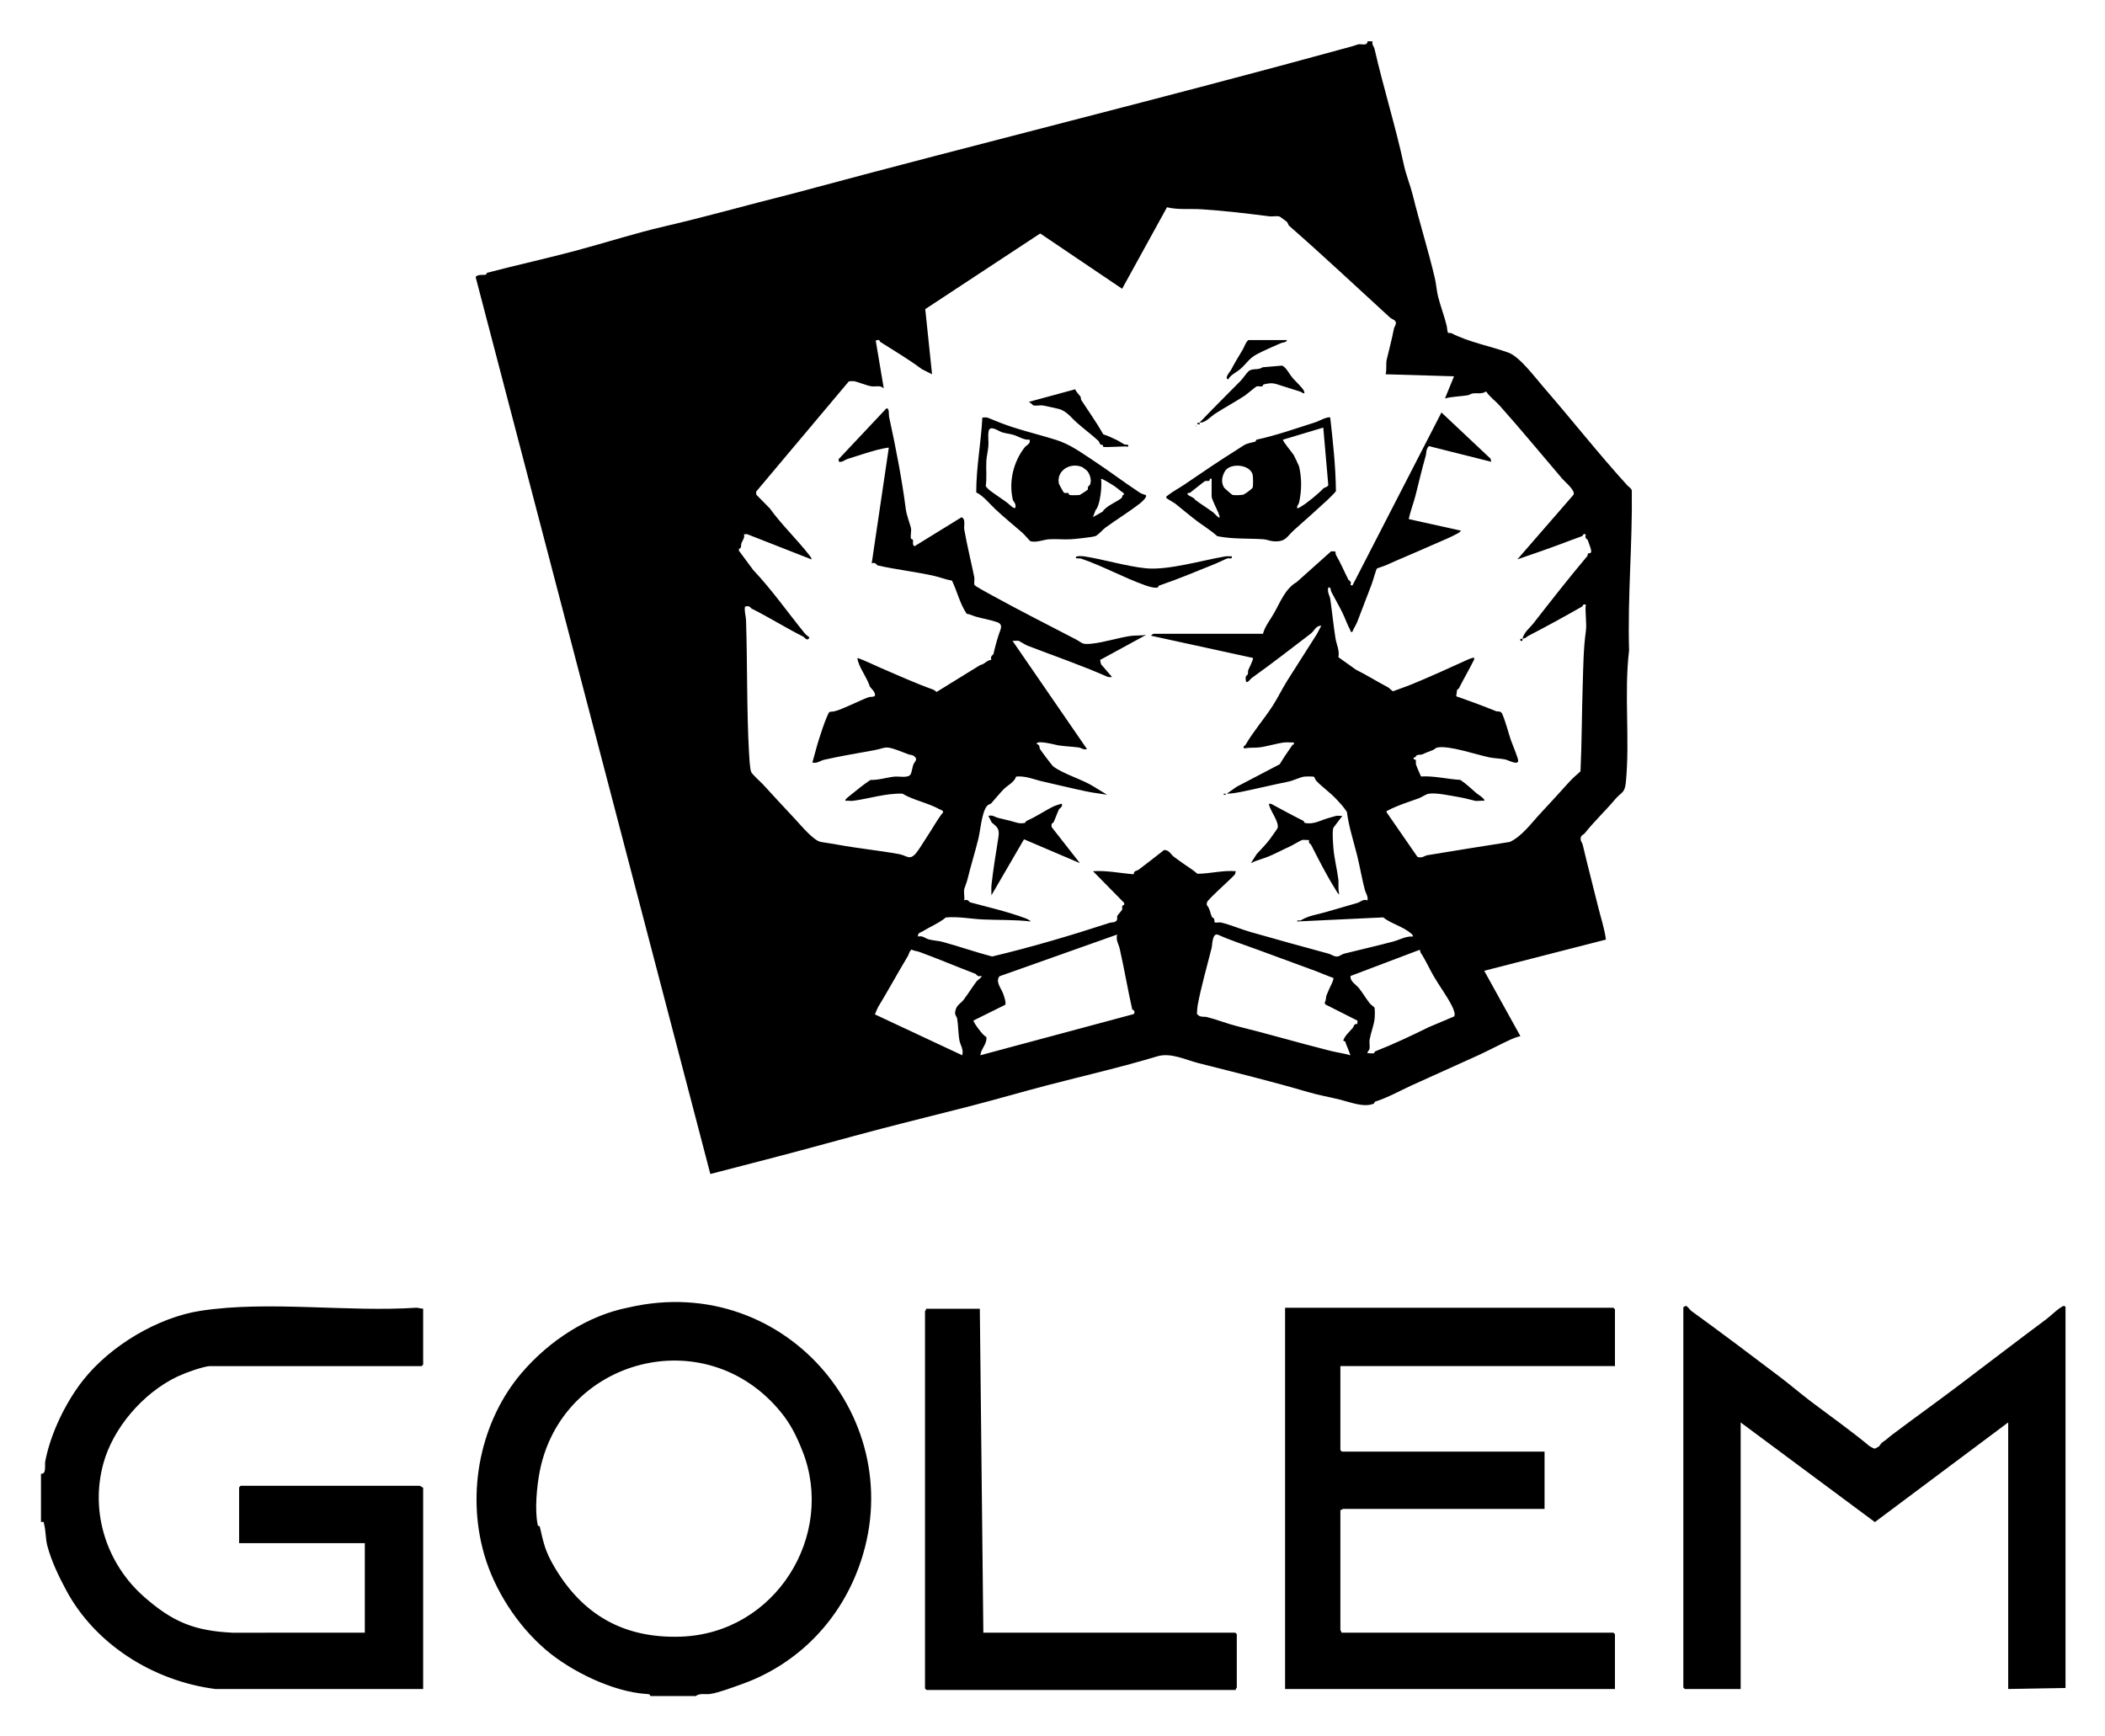<svg xmlns="http://www.w3.org/2000/svg" role="img" viewBox="-5.34 200.66 1993.68 1644.68"><path d="M1294.638 239.797c-.937 3.03 1.332 4.917 1.856 7.197 8.491 36.952 20.106 74.101 27.712 109.485 2.132 9.919 6.243 19.855 8.463 28.866 6.438 26.133 14.849 52.721 21.006 79.017 1.115 4.762 1.644 11.616 2.903 16.793 2.107 8.669 6.095 19.023 8.259 28.101.496 2.082.335 4.293 1.123 6.318.716 1.06 2.387.2 3.164.603 16.499 8.556 37.595 12.487 54.145 18.479 10.707 3.877 24.953 23.124 33.272 32.707 26.574 30.612 53.218 64.428 79.472 93.173 1.459 1.598 3.78 2.535 4.166 4.869.644 50.82-4.079 100.546-2.603 151.368-4.849 40.918.885 83.987-3.013 124.665-1.053 10.996-4.339 9.41-10.031 16.17-9.298 11.041-20.158 21.292-28.658 32.001-1.582 1.992-4.018 2.119-4.182 5.297-.139 2.688 1.471 3.717 1.958 5.792 4.562 19.451 9.808 39.278 14.584 58.78 2.54 10.372 6.056 20.534 7.4 31.189l-115.262 29.546 34.291 61.922c-2.629.525-6.349 1.872-8.755 2.972-9.616 4.393-21.456 10.663-31.037 15.074-19.989 9.202-43.369 19.446-63.374 28.646-10.464 4.812-22.845 11.694-34.255 15.274-.943.296-.712 1.73-1.871 2.163-9.561 3.57-22.152-1.702-31.734-4.049-10.044-2.46-20.252-4.23-30.041-7.11-34.562-10.168-68.712-18.489-104-27.46-12.311-3.13-26.181-10.237-39.012-6.362-33.905 10.239-69.826 18.463-103.463 27.225-25.942 6.757-48.188 13.378-74.236 20.072-28.183 7.243-55.853 14.006-84.294 21.445-33.583 8.784-66.97 18.239-100.663 26.986l-60.499 15.699-222.328-849.781c3.118-2.875 6.611-1.424 9.691-2.094.673-.146.57-1.604 1.374-1.816 27.555-7.263 57.269-13.762 84.474-21.081 28.207-7.588 55.931-16.515 83.109-22.797 40.736-9.417 78.632-20.332 119.775-30.579 183.809-49.534 348.817-89.776 530.846-139.785 2.103-.578 6.185-1.998 6.629-2.101 2.832-.656 8.638 1.901 8.875-2.876h4.763zm141.929 565.977c1.821-6.692 6.492-9.663 10.501-14.79 16.73-21.398 33.443-42.841 51.066-63.739.418-.496.135-1.848.583-2.234 1.064-.917 4.285 1.081 2.392-5.242-.465-1.553-2.085-6.074-2.685-7.618-.341-.876-3.212-1.346-1.831-4.911-2.058-2.306-2.832 1.03-3.569 1.289-6.682 2.355-13.494 4.959-20.042 7.423-13.59 5.114-27.452 9.811-41.177 14.541l53.132-61.159c2.217-3.871-8.178-12.318-10.545-15.091-19.308-22.615-39.621-47.241-59.474-69.47-3.979-4.455-9.545-8.343-12.706-13.328-4.368 2.855-8.317 1.198-12.743 1.892-1.739.273-3.075 1.492-4.898 1.77-7.098 1.084-14.335 1.178-21.348 2.933l8.569-20.948-64.772-1.912c1.096-3.922.193-10.26.974-13.64 2.043-8.838 4.944-19.417 6.865-29.498.399-2.096 2.903-4.472 1.401-7.121-1.237-1.563-3.974-2.428-5.079-3.439-31.847-29.127-62.957-58.42-95.64-87.011-.81-.708-1.057-2.829-2.187-3.805-.398-.344-6.202-4.65-6.586-4.81-2.328-.972-6.865.082-9.747-.284-21.208-2.695-43.359-5.373-64.749-6.693-10.686-.66-21.756.678-32.354-1.885l-42.477 77.192-77.6-52.384-108.865 71.662 6.447 61.712-9.682-4.862c-12.776-9.552-25.938-17.254-39.14-25.635-1.295-.822-.173-3.107-4.532-1.432l7.627 45.273c-3.448-3.279-7.668-1.341-11.838-1.965-3.932-.589-12.352-3.926-15.475-4.68-1.048-.253-5.142-.301-5.865.135l-87.754 104.383.24 2.894 12.739 12.931c11.453 15.806 25.289 28.814 37.285 44.138.566.723 2.767 3.353 2.084 4.143l-60.645-23.794-3.162-.033c.892 3.637-1.471 5.773-2.422 8.56-.778 2.282.539 4.547-2.357 5.293l.005 1.829 13.612 18.361c16.886 17.726 32.625 40.024 48.705 59.875 1.166 1.439 2.925 2.586 4.364 3.763-1.533 4.618-5.123-.339-5.42-.488-16.862-8.422-33.331-18.835-49.162-26.673-1.154-.571-1.824-3.437-6.379-1.912-.805 4.375.863 8.765.995 12.827 1.369 41.913.517 83.993 2.828 125.802.213 3.859.814 15.011 1.978 17.832 1.047 2.537 8.931 9.416 11.297 11.981 9.522 10.32 20.37 22.214 30.566 33.029 5.4 5.728 17.19 20.236 24.311 21.438 5.5.929 10.819 1.661 16.379 2.673 19.632 3.571 38.637 5.357 57.808 8.872 7.172 1.315 9.829 6.491 16.083-1.227 3.025-3.733 6.768-10.24 9.49-14.257 5.368-7.923 9.895-16.602 15.879-24.164.627-1.533-2.745-2.525-3.58-2.984-11.027-6.071-24.746-8.506-34.901-14.664-15.969-.476-31.34 4.718-46.702 6.771-2.24.299-4.86-.238-7.17-.035-1.043-.798 2.198-3.356 2.675-3.729 6.91-5.4 13.617-11.287 20.917-16.008 7.548.262 15.534-2.364 22.595-3.134 4.463-.486 13.695 1.858 15.669-2.638.776-1.767 1.577-6.662 2.382-8.83 1.036-2.79 4.898-4.856.52-8.048-1.831-1.335-3.417-.905-4.963-1.523-3.475-1.388-6.654-2.597-10.465-3.975-12.657-4.574-10.96-2.102-22.406.028-15.523 2.889-31.829 5.488-47.192 9.01-3.469.795-6.837 3.796-11.166 2.637 2.157-7.223 3.872-14.743 6.182-21.915 2.256-7.006 4.737-14.699 7.461-21.124 2.961-6.984 1.908-4.253 7.597-5.576 6.56-1.525 23.968-10.316 31.866-13.239 1.529-.566 4.152-.076 5.871-1.1 1.773-3.319-4.327-8.133-4.66-9.205-2.517-8.105-8.242-15.016-10.905-23.194-.412-1.265-.805-2.374-.548-3.73 7.474 2.655 14.03 6.11 20.966 9.066 15.859 6.759 34.164 15.137 50.51 20.884 1.311.461 2.161 1.58 3.303 2.274l41.253-25.463c4.42-.789 6.293-4.719 10.565-4.946-1.333-3.549 1.896-5.011 1.971-5.332 1.958-8.403 3.855-15.456 6.615-22.932 1.494-4.047.561-6.229-3.523-7.598-6.504-2.181-13.788-3.335-19.689-5.065-2.751-.806-5.556-2.306-8.702-2.74-6.466-9.595-8.951-21.038-13.897-31.351-6.005-1.031-11.755-3.392-17.697-4.696-17.655-3.875-35.646-5.837-52.932-9.783-.312-.071-1.864-3.472-5.419-1.884l16.197-109.575c-.398-.372-9.359 1.591-10.718 1.962-8.293 2.264-19.793 5.926-28.553 8.758-2.426.784-4.702 3.26-7.867 2.624l-.499-2.374 45.273-48.133c3.167-.708 2.177 5.882 2.61 7.854 6.336 28.83 12.275 59.622 15.908 87.947.64 4.99 3.812 13.247 4.785 17.285.69 2.862-.649 7.266.042 10.123.172.711 1.676.568 1.857 1.317.474 1.961-.827 4.557 1.471 5.999l44.594-27.493c4.207 1.627 1.972 8.196 2.591 11.731 2.616 14.952 6.358 29.907 9.423 44.882.472 2.306-.303 4.986.097 7.353.205 1.086 12.142 7.5 14.355 8.722 26.411 14.577 55.178 29.194 81.478 42.829 6.65 3.448 5.59 5.238 14.977 4.287 12.402-1.257 25.034-5.621 37.368-7.398 4.726-.681 9.903-.034 14.658-1.044l-43.765 23.845.913 4.05 10.466 12.108c-1.535-.022-3.0.345-4.488-.309-25.323-11.136-50.748-19.826-75.742-29.466-2.142-.826-7.608-4.386-8.07-4.49-1.812-.409-4.082.163-5.992-.025l70.474 102.433c-2.641 1.387-5.17-1.106-8.057-1.469-6.341-.798-12.661-1.02-19.011-1.946-2.077-.303-20.813-5.514-20.532-1.358 3.613 1.142 2.199 3.346 3.175 4.903 1.241 1.98 11.397 15.557 12.594 16.453 9.691 7.256 28.501 12.634 38.66 19.262l12.226 7.49c-6.377-1.043-12.956-1.77-19.287-3.084-13.635-2.83-28.428-6.503-41.15-9.337-8.559-1.907-16.752-5.702-25.684-4.781-1.656 5.268-7.676 8.045-11.293 11.546-4.056 3.925-8.43 9.578-12.413 13.95-.39.428-2.595.745-4.052 2.588-4.849 6.136-6.043 22.905-8.108 31.288-2.871 11.66-7.088 25.246-10.118 37.692-.808 3.321-2.809 8.096-3.117 9.433-.69 2.992.418 7.521-.041 10.766 3.587-1.524 4.901 1.67 5.489 1.831 16.452 4.485 34.163 8.419 51.673 14.837 1.476.541 4.978 1.916 5.709 3.327-15.028-1.82-30.182-1.228-45.231-1.906-11.651-.525-23.294-3.003-35.072-1.881-6.309 5.284-15.853 9.279-22.316 13.323-2.015 1.261-4.289.984-4.056 4.761 4.285-1.185 6.893 1.739 10.2 2.661 3.822 1.065 9.213 1.32 12.92 2.325 15.672 4.248 31.255 9.783 47.14 13.903 37.635-8.968 74.738-19.973 111.471-31.961 1.982-.647 5.687.172 6.815-2.906.365-.995-.259-2.479.308-3.801.152-.354 4.075-4.831 4.47-5.697.661-1.454-1.202-3.902 1.956-4.562l.005-1.851-29.541-30.034c13.037-.867 25.616 1.907 38.545 2.915.395-3.915 2.51-2.672 5.026-4.582 7.997-6.071 15.896-12.204 23.737-18.38 4.853-.21 6.434 4.243 9.243 6.335 2.26 1.684 4.783 3.47 7.052 5.135 5.076 3.724 10.632 6.889 15.367 11.035 12.259-.126 23.96-3.464 36.289-2.459l-.683 2.829c-3.2 4.091-25.966 23.871-26.573 26.639-.224 1.019-.501 1.933.016 2.938 2.742 3.109 3.083 7.715 4.707 11.107.162.338 1.286.493 1.87 1.498.541.93.392 3.171.749 3.486.648.571 4.339-.255 5.929.11 8.487 1.948 18.854 6.401 28.226 9.094 24.286 6.977 50.128 13.989 73.806 20.477 2.512.688 4.728 2.698 7.702 2.652 2.687-.041 4.362-2.069 6.692-2.656 14.999-3.777 31.886-7.586 46.589-11.521 6.159-1.648 12.119-5.262 18.61-4.728.456-1.51-1.247-2.584-2.259-3.425-7.464-6.203-18.587-8.937-25.783-14.742l-81.491 3.869c-.173-1.895 2.279-.345 3.609-1.157 7.309-4.466 14.712-5.156 23.27-7.672 10.087-2.966 20.238-5.773 30.292-8.765 2.793-.831 5.035-3.881 9.506-2.407.663-3.864-1.725-6.697-2.645-10.221-2.568-9.837-4.516-21.213-6.934-31.18-3.408-14.045-8.148-27.933-9.985-42.411-2.951-4.555-6.66-8.512-10.396-12.463-5.902-6.242-13.488-11.491-18.563-16.914-.929-.993-1.695-3.539-2.157-3.813-.839-.499-8.259-.399-9.753-.139-3.605.628-10.443 3.869-14.391 4.659-13.925 2.786-28.439 6.325-43.053 9.342-4.909 1.014-10.561 2.044-15.477 2.135l9.348-6.562 40.84-21.357c3.631-6.131 7.732-12.116 11.823-17.948.522-.744.848-.952 1.782-.836l-.457-1.89c-2.82.19-5.761-.28-8.561.014-7.125.749-16.647 3.846-23.874 4.704-4.654.553-9.582-.102-14.228 1.012-2.009-1.954.723-2.76 1.019-3.276 7.132-12.456 18.298-25.314 26.066-37.531 5.163-8.121 9.004-16.271 13.702-23.678 9.354-14.751 18.767-29.473 27.946-43.953l4.121-7.81c-4.976-.337-6.792 5.044-9.801 7.351-17.927 13.742-37.336 28.755-56.137 42.206-1.153.825-4.888 6.387-5.492 2.385-.838-5.555 1.413-4.707 1.842-5.964.376-1.101-.008-2.697.483-4.098.532-1.517 5.274-10.487 4.334-11.39l-96.197-20.977c-.406-.963 2.222-1.896 2.377-1.896h103.351c1.985-7.213 6.921-13.223 10.49-19.52 6.335-11.178 10.586-23.11 21.493-29.454l32.536-29.11 3.966.056c.383 1.05.22 2.561.755 3.476 4.622 7.897 7.76 15.669 11.722 23.394.431.84 3.286 1.063 1.903 4.944l1.892.473 84.311-163.878 46.531 43.778.625 2.906-59.116-14.834c-2.933 3.291-2.097 6.246-3 9.395-3.612 12.608-6.399 24.769-9.545 37.145-1.913 7.525-4.914 14.943-6.442 22.599l49.524 10.963c-.899 1.087-1.9 1.894-3.138 2.578-7.266 4.018-17.659 8.114-25.52 11.648-14.175 6.373-28.887 12.314-42.586 18.559-1.443.658-8.278 2.798-8.576 3.144-.526.608-4.072 12.865-5.021 15.275-4.651 11.814-9.038 23.848-13.514 35.248-1.221 3.11-3.478 6.112-4.533 9.304-2.486.493-1.466-.431-1.966-1.352-2.849-5.256-4.98-11.559-7.63-16.942-3.005-6.103-7.391-13.649-10.387-19.52-.947-1.854-.066-4.7-2.855-4.099-1.322 4.244 1.386 7.762 1.849 11.003 1.785 12.491 2.985 24.663 4.914 37.009.948 6.068 4.027 11.306 2.795 17.992l16.504 11.775c10.775 5.365 20.339 11.455 30.734 16.894.902.472 3.725 3.614 4.613 3.573 5.747-2.265 11.719-4.164 17.426-6.498 16.652-6.811 34.723-15.022 50.425-22.183 1.479-.674 7.918-3.769 8.847-2.868.428 1.587-.389 2.226-.943 3.336-4.386 8.805-9.495 17.449-13.457 25.412-.436.876-1.461.807-1.702 1.522-.499 1.482-.266 3.735-.928 5.385.403 1.381 1.462 1.116 2.374 1.438 11.841 4.184 24.054 8.728 35.381 13.334 1.712.696 3.501-.587 5.567 1.882 3.585 8.163 5.554 16.639 8.325 25.019 1.122 3.392 7.485 18.273 7.121 20.365-.701 4.029-9.88-.968-11.778-1.411-4.524-1.055-10.572-1.109-15.141-2.012-12.234-2.419-38.317-11.574-49.543-9.435-1.884.359-2.778 1.851-4.286 2.396-4.086 1.475-6.7 2.648-10.272 4.173-1.084.463-3.126.051-4.803.71-1.061.417-1.297 2.474-3.043 2.228-.959 2.379 1.644 1.551 1.886 2.522.306 1.23-.256 2.823.258 4.336 1.287 3.788 3.197 7.369 4.64 11.079 12.626-.7 24.721 2.494 37.259 3.253 5.577 3.677 10.369 8.405 15.412 12.725.42.36 8.828 5.659 7.197 7.034-2.691-.371-6.395.576-8.866-.016-4.149-.994-10.464-2.71-15.65-3.56-7.765-1.272-21.069-4.321-28.291-3.035-2.394.426-6.46 3.291-9.086 4.266-6.895 2.558-14.119 4.785-20.916 7.636-2.07.868-6.842 2.888-8.399 3.959-.686.471-1.595-.108-1.202 1.713l29.217 42.244c4.38 1.537 6.544-1.172 9.477-1.651 25.823-4.214 52.061-8.548 77.961-12.534 11.645-5.38 20.621-18.185 29.535-27.611 8.905-9.417 17.746-19.344 26.661-29.117 3.227-3.537 7.125-6.981 10.755-10.149 1.28-27.418 1.235-54.794 2.117-82.23.54-16.779.658-34.062 2.947-50.411 1.056-7.544-.877-17.468-.054-25.302-3.046-.875-2.517 1.272-3.554 1.868-17.27 9.908-33.858 18.903-50.908 27.771-2.283 1.188-1 1.698-5.544 2.76-.137.503.125 1.299-.003 1.9-1.986.266-2.165.09-1.896-1.897.607-.121 1.369.12 1.898-.003zm-383.872 280.126l-111.475 39.527c-3.985 5.327 1.718 11.308 3.544 16.509.83 2.364 3.047 8.592 1.982 10.468l-30.085 14.918c-.328 1.552 9.417 15.136 12.21 15.489.925 6.607-4.964 10.872-5.724 17.423l145.294-39.018c2.249-3.32-1.347-4.05-1.447-4.491-4.304-18.933-7.45-38.262-11.868-57.534-.999-4.357-3.814-7.879-2.432-13.291zm95.939.325c-5.947-2.664-5.618 9.143-6.454 12.491-4.284 17.157-10.145 37.375-13.226 54.419-.19 1.052-.793 7.685-.584 8.029 2.868 3.58 6.445 2.142 9.526 2.921 9.816 2.482 19.271 6.326 27.915 8.457 29.552 7.285 58.441 15.856 89.532 23.655 6.049 1.517 12.344 2.263 18.334 4.042-1.011-2.489-1.892-5.37-2.958-7.801-1.001-2.282-.894-1.551-1.81-4.872-.265-.96-2.57-.397-1.79-1.95 1.825-4.465 5.392-7.4 8.437-10.878 1.615-1.845 1.223-4.567 4.642-4.131l.2-3.146-30.598-15.462-.504-1.793c1.463-2.015 1.023-4.548 1.594-6.416.113-.37 1.703-3.863 2.3-5.479.764-2.067 5.352-10.085 4.198-11.367-5.418-1.823-10.697-4.298-16.09-6.279-18.899-6.944-38.367-14.084-57.114-20.999-11.405-4.207-23.953-8.246-35.55-13.441zm-282.93 16.207c-2.352-.864-5.307-1.014-7.679-2.287-2.272 1.57-2.406 4.283-3.464 6.044-9.341 15.554-19.19 33.491-28.573 48.991l-2.733 6.313 82.741 38.746c1.545-5.572-1.795-9.539-2.63-14.034-1.173-6.312-1.101-14.651-2.174-20.693-.414-2.333-2.42-3.02-1.841-6.628 1.033-6.433 5.131-7.422 8.163-11.463 4.242-5.654 8.004-11.786 12.192-17.333.608-.806 5.699-4.117 4.389-5.113-3.728 1.5-4.721-1.556-5.479-1.844-16.8-6.368-35.455-14.288-52.911-20.698zm473.593-2.112l-65.459 24.786c-.968 5.015 5.386 8.308 8.012 11.674 3.337 4.277 6.685 9.864 10.105 14.258.741.952 4.456 3.696 4.549 4.158.448 2.244.306 8.732-.014 11.169-.714 5.44-3.728 13.533-4.659 19.16-.452 2.73.411 5.871-.075 8.501-.341 1.847-2.142 2.416-1.877 4.306 1.901-.205 4.217.404 6.003-.02.67-.159.505-1.484 1.368-1.82 16.425-6.401 34.814-15.074 50.532-22.839l24.104-10.202c1.61-2.136-.916-7.655-2.12-10.051-4.667-9.283-12.336-19.55-17.62-28.764-3.851-6.714-7.61-15.112-11.798-21.308-.588-.87-.677-2.732-1.052-3.008zM33.474 1596.618c5.339.883 3.411-8.476 4.024-11.696 5.105-26.806 19.654-56.297 35.72-76.717 26.052-33.113 71.189-59.711 111.281-65.896 64.216-9.906 139.124 1.436 204.785-2.948l6.154.994v52.882l-1.429 1.429H193.977c-6.498 0-24.708 6.769-31.135 9.827-33.469 15.924-61.247 49.45-70.268 82.326-12.982 47.308 3.745 95.808 38.581 126.419 26.913 23.649 47.331 32.208 83.738 33.966l125.298-.039v-84.801H221.124v-52.882l1.429-1.429h169.552c.192 0 3.334 1.714 3.334 1.906v190.565l-196.729.03c-59.771-7.756-114.266-42.954-141.42-93.696-6.659-12.444-13.994-27.337-17.887-42.325-1.59-6.124-1.364-14.071-2.926-19.983-.638-2.417.423-2.522-3.004-2.194v-45.736zm577.24 210.574c-.669-2.188-2.462-1.843-4.231-1.965-31.536-2.178-70.853-21.399-94.58-41.583-27.547-23.434-48.956-57.245-58.526-90.153-17.47-60.075-3.27-126.99 35.134-172.123 26.413-31.041 63.337-54.803 101.462-62.228 151.038-34.96 273.012 113.386 215.129 253.488-20.411 49.402-59.663 86.399-108.663 103.587-8.488 2.977-20.8 7.739-29.106 9.012-4.436.68-9.748-1.036-13.754 1.964h-42.864zm123.33-269.137c-71.317-87.079-207.106-50.434-228.158 56.136-2.781 14.079-5.022 37.27-1.841 51.325.161.713 1.713.587 1.873 1.297 3.729 16.569 5.5 23.763 13.313 37.221 26.527 45.688 65.484 68.563 119.573 66.931 90.464-2.728 147.544-96.17 115.812-176.038-5.495-13.832-10.989-25.171-20.572-36.873zm1216.895 261.514l-54.295.953v-252.498l-126.257 94.39-127.119-94.39v252.498h-52.866l-1.429-1.429v-360.167l2.263-1.338c2.324.728 3.678 3.652 5.115 4.691 28.712 20.782 55.464 40.981 83.646 62.306 10.492 7.939 19.746 15.99 30.326 23.978 18.56 14.011 37.927 27.689 55.147 42.048.429.358 4.258 2.347 4.965 2.278.229-.022 3.83-2.13 4.006-2.279.326-.274 1.51-2.822 3.947-4.39 3.716-2.392 4.684-3.778 8.138-6.381 21.488-16.193 43.186-31.662 63.996-47.421 27.764-21.025 54.102-41.222 81.946-61.961 4.533-3.376 9.814-8.837 14.538-11.7 1.524-.924 2.217-1.707 3.933-.307v361.12zm-426.738-304.904h-260.044v79.561l1.429 1.429h191.937v54.311h-190.984c-.315 0-1.446 1.262-2.381.953v113.862c0 .315 1.262 1.447.953 2.382h257.662l1.429 1.429v51.929h-312.433v-361.12h311.005l1.429 1.429v53.835zm-598.196 252.498h238.612l1.429 1.429v50.5c0 .315-1.262 1.447-.953 2.382H872.186l-1.429-1.429v-357.309c0-.315 1.262-1.447.953-2.382h50.961l3.334 306.809z"/><path d="M1254.551 596.241c2.607 23.168 5.13 46.225 5.381 69.57-.239.917-6.69 7.209-7.973 8.399-10.457 9.702-21.473 19.435-31.559 28.406-7.176 6.382-7.796 11.566-19.625 10.763-3.422-.232-6.347-1.72-9.495-1.926-14.473-.946-29.014.018-43.607-2.895-5.522-4.975-12.032-8.951-18.025-13.361-7.289-5.365-14.543-11.697-22.084-17.65-.988-.78-7.742-4.464-8.171-5.197-.692-1.184.307-1.629 1.067-2.251 4.32-3.541 11.292-7.267 16.112-10.547 16.59-11.29 32.818-22.408 49.855-33.049 8.687-5.426 6.129-4.856 17.059-7.508.748-.181.613-1.718 1.302-1.867 18.318-3.97 36.779-10.438 55.741-16.504 2.636-.843 12.141-5.969 14.023-4.384zm-6.592 9.445l-38.094 11.434c-.998.874 9.012 12.657 10.133 14.631.808 1.423 4.946 10.173 5.084 10.794 2.56 11.532 2.491 22.632-.023 34.078-.409 1.865-2.305 3.109-1.856 5.28 1.362.301 2.031-.441 3.056-1.017 6.163-3.462 17.587-13.022 21.977-17.763.332-.359 3.982-1.295 4.48-2.884l-4.757-54.553zm-66.944 56.917c.668-1.619.533-10.425.037-12.383-2.496-9.863-21.747-11.486-26.426-2.891-2.707 4.973-3.628 10.177-.627 15.19.322.538 7.461 6.844 7.978 6.957 2.204.483 7.636.225 9.993-.229 1.661-.319 8.583-5.527 9.045-6.646zm-38.784-8.328c-2.431-1.101-1.484 1.707-2.553 1.918-1.219.24-2.471-.289-3.872.25-.848.326-11.538 9.153-13.93 10.87-.891.64-2.155-.113-2.513.788-.808 2.034 6.493 3.521 7.077 5.829 4.875 3.812 11.602 7.856 17.343 12.157 1.606 1.203 8.906 10.338 4.704.013-.948-2.329-6.257-12.668-6.257-15.15v-16.674zm-211.718-57.825c7.684 3.242 15.591 6.376 23.81 9.024 12.932 4.166 27.313 7.684 40.527 11.855 13.076 4.127 23.11 11.524 34.283 18.858 14.749 9.682 29.596 20.913 44.894 31.043 1.538 1.018 3.819 1.791 5.629 2.288 2.307 1.301-3.515 6.592-4.841 7.625-10.5 8.186-22.267 15.395-33.176 23.272-2.179 1.574-7.062 7.293-9.664 8.107-3.479 1.088-18.168 2.585-22.638 2.906-6.847.492-14.061-.403-20.932.024-5.495.341-11.691 3.367-17.891 1.858-2.658-2.594-5.326-6.103-8.095-8.48-8.395-7.208-17.164-14.483-24.925-21.72-5.763-5.375-11.173-12.558-18.22-16.049-.06-23.719 4.568-47.146 5.791-70.896 1.786.053 3.732-.441 5.447.283zm39.315 20.668c-5.337.554-10.114-2.888-15.06-4.479-3.093-.995-7.808-1.494-10.892-2.444-3.669-1.13-11.609-7.456-12.874-.993-.861 4.397.145 9.569-.244 14.097-.388 4.515-1.706 9.77-1.936 14.262-.398 7.784.602 15.673-.547 23.448.15.71 2.529 3.146 3.228 3.689 6.245 4.851 12.42 8.555 17.914 12.796 1.066.823 7.085 7.235 7.106 2.962.018-3.802-2.142-4.347-2.705-6.839-3.914-17.303.94-35.868 11.239-49.091 1.961-2.517 5.916-3.372 4.771-7.409zm50.11 26.122c-11.135-5.079-24.804 2.852-22.446 15.282.162.856 4.454 8.663 4.903 8.9 1.088.575 2.704-.092 3.889.215.804.208.635 1.69 1.342 1.862 1.517.368 7.61.299 9.396.088.463-.055 7.581-4.685 7.814-5.089.479-.828.011-2.23.316-2.759.664-1.151 1.623-.83 2.174-2.795 1.17-4.174-.291-8.426-2.676-11.904-.367-.535-4.317-3.621-4.713-3.802zm30.476 18.084c-1.53-1.022-12.184-7.833-12.959-7.042.874 5.47-.052 13.681-1.179 19.304-.661 3.299-1.782 7.97-3.994 10.33l-2.446 6.562 9.142-5.165c3.437-5.746 14.309-9.47 18.219-13.245.529-.51-.093-2.787 2.016-2.669l-.454-1.808c-2.777-1.639-5.842-4.594-8.345-6.267zm-50.116 300.719c1.156 3.051-2.244 4.395-2.571 5.044-1.746 3.46-3.287 8.329-5.134 12.3-.54 1.162-2.824.669-1.797 4.852l26.652 34.007-52.934-22.583-30.884 53.078c.118-3.279-.259-6.621.095-9.899 1.624-15.005 4.241-30.16 6.52-44.93 1.22-7.907-.619-9.589-6.255-14.097l-3.218-6.337c3.9-1.17 6.214 1.133 9.096 1.859 4.193 1.056 7.715 1.886 12.241 2.993 4.413 1.08 7.87 2.992 13.226 1.78.681-.154.707-1.468 1.43-1.785 9.706-4.253 18.181-10.271 26.226-14.054.919-.432 7.008-2.536 7.306-2.229zm198.83.328c8.958 4.839 20.266 10.991 30.077 15.861.583.289.526 1.716 1.319 1.895 8.353 1.877 15.416-2.769 22.724-4.705 2.261-.599 5.775-1.687 6.799-1.93 1.779-.422 4.112.194 6.01-.015l-8.501 11.21c-1.3 2.953-.305 15.591.034 19.651.775 9.27 3.363 19.65 4.561 28.786.624 4.76-.491 9.799 1.043 14.668-1.686-.752-2.659-2.951-3.611-4.477-8.806-14.112-15.821-28.058-23.141-42.403-.545-1.069-2.88-1.267-1.822-4.561-2.177.206-4.907-.447-6.94.022-.697.161-9.621 5.325-11.936 6.361-6.653 2.978-13.077 6.468-19.435 9.133-5.381 2.255-11.622 3.617-16.919 6.386l5.444-8.526c3.827-4.247 8.889-9.297 12.236-13.764.881-1.176 7.457-10.314 7.636-10.958 1.645-5.918-7.058-16.087-8.169-22.504.212-.986 1.865-.523 2.59-.131zm-37.85-234.723c.69 3.225-2.143 1.392-4.088 1.927-1.172.322-8.721 3.999-11.3 5.029-18.547 7.404-34.036 14.114-53.436 20.731-.822.281-.686 1.645-1.366 1.814-3.152.783-8.734-.988-11.945-2.129-20.283-7.205-40.02-18.236-60.516-25.22-1.546-.527-4.708.212-4.992-.738-.725-2.422 7.2-1.498 8.05-1.367 18.653 2.881 39.531 9.361 58.273 11.266 20.889 2.123 53.831-7.705 75.186-11.266 1.979-.33 4.135.056 6.136-.047zm-30.477-126.731c12.449-13.052 26.188-26.692 38.738-39.382 2.167-2.192 5.136-6.756 7.313-8.887 3.873-3.791 9.325-.865 13.529-4.09l18.574-1.583c3.476 1.167 7.603 8.936 9.876 11.614 2.409 2.838 9.625 9.371 10.871 12.482 1.736 4.335-2.539.852-3.437.575-6.095-1.883-11.787-3.678-17.378-5.47-7.356-2.358-8.944-3.426-17.359-1.396-.795.192-.71 1.676-1.369 1.817-1.685.36-3.596-.301-5.333.055-.684.141-9.499 7.637-10.885 8.546-8.988 5.9-19.077 11.356-28.153 17.16-4.578 2.928-9.667 9.128-14.987 8.559l-.01 1.888c-5.597-1.085-.187-1.682.01-1.888zm-91.444 22.868c-.069-.042.222-1.223-.342-1.583-.653-.416-1.806-.176-2.233-.605-.471-.473-.618-2.266-2.26-3.768-6.262-5.726-13.989-11.498-20.142-16.962-5.504-4.888-9.619-11.212-17.675-13.025-3.859-.869-10.537-2.457-14.082-3.065-2.949-.505-6.553.51-9.263-.093-.272-.06-3.098-3.172-4.487-3.303l44.17-11.988c1.042 2.849 3.456 4.713 5.01 7.103.586.901.111 2.207.696 3.109 7.085 10.928 14.419 21.09 20.874 32.482 4.544 1.355 8.794 3.51 12.745 5.36 1.83.857 5.76 3.458 7.232 4.177 1.726.843 4.191-.991 3.571 2.161-3.739-.803-22.078 1.069-23.814 0zm174.315-100.999c-.887 2.492-4.022 2.073-5.937 2.929-7.04 3.149-15.596 6.752-22.429 10.343-7.606 3.997-9.658 8.578-15.766 14.039-3.644 3.257-9.09 5.267-11.601 9.855-4.21-.759 1.889-7.513 2.337-8.364 3.683-6.997 7.764-13.783 11.482-19.949 1.508-2.501 2.581-6.692 5.241-8.853h36.673zM1153.667 952.519h1.895v.933h-1.895zm-26.2-348.744c.619.318.619.635 0 .953v-.953z"/></svg>
